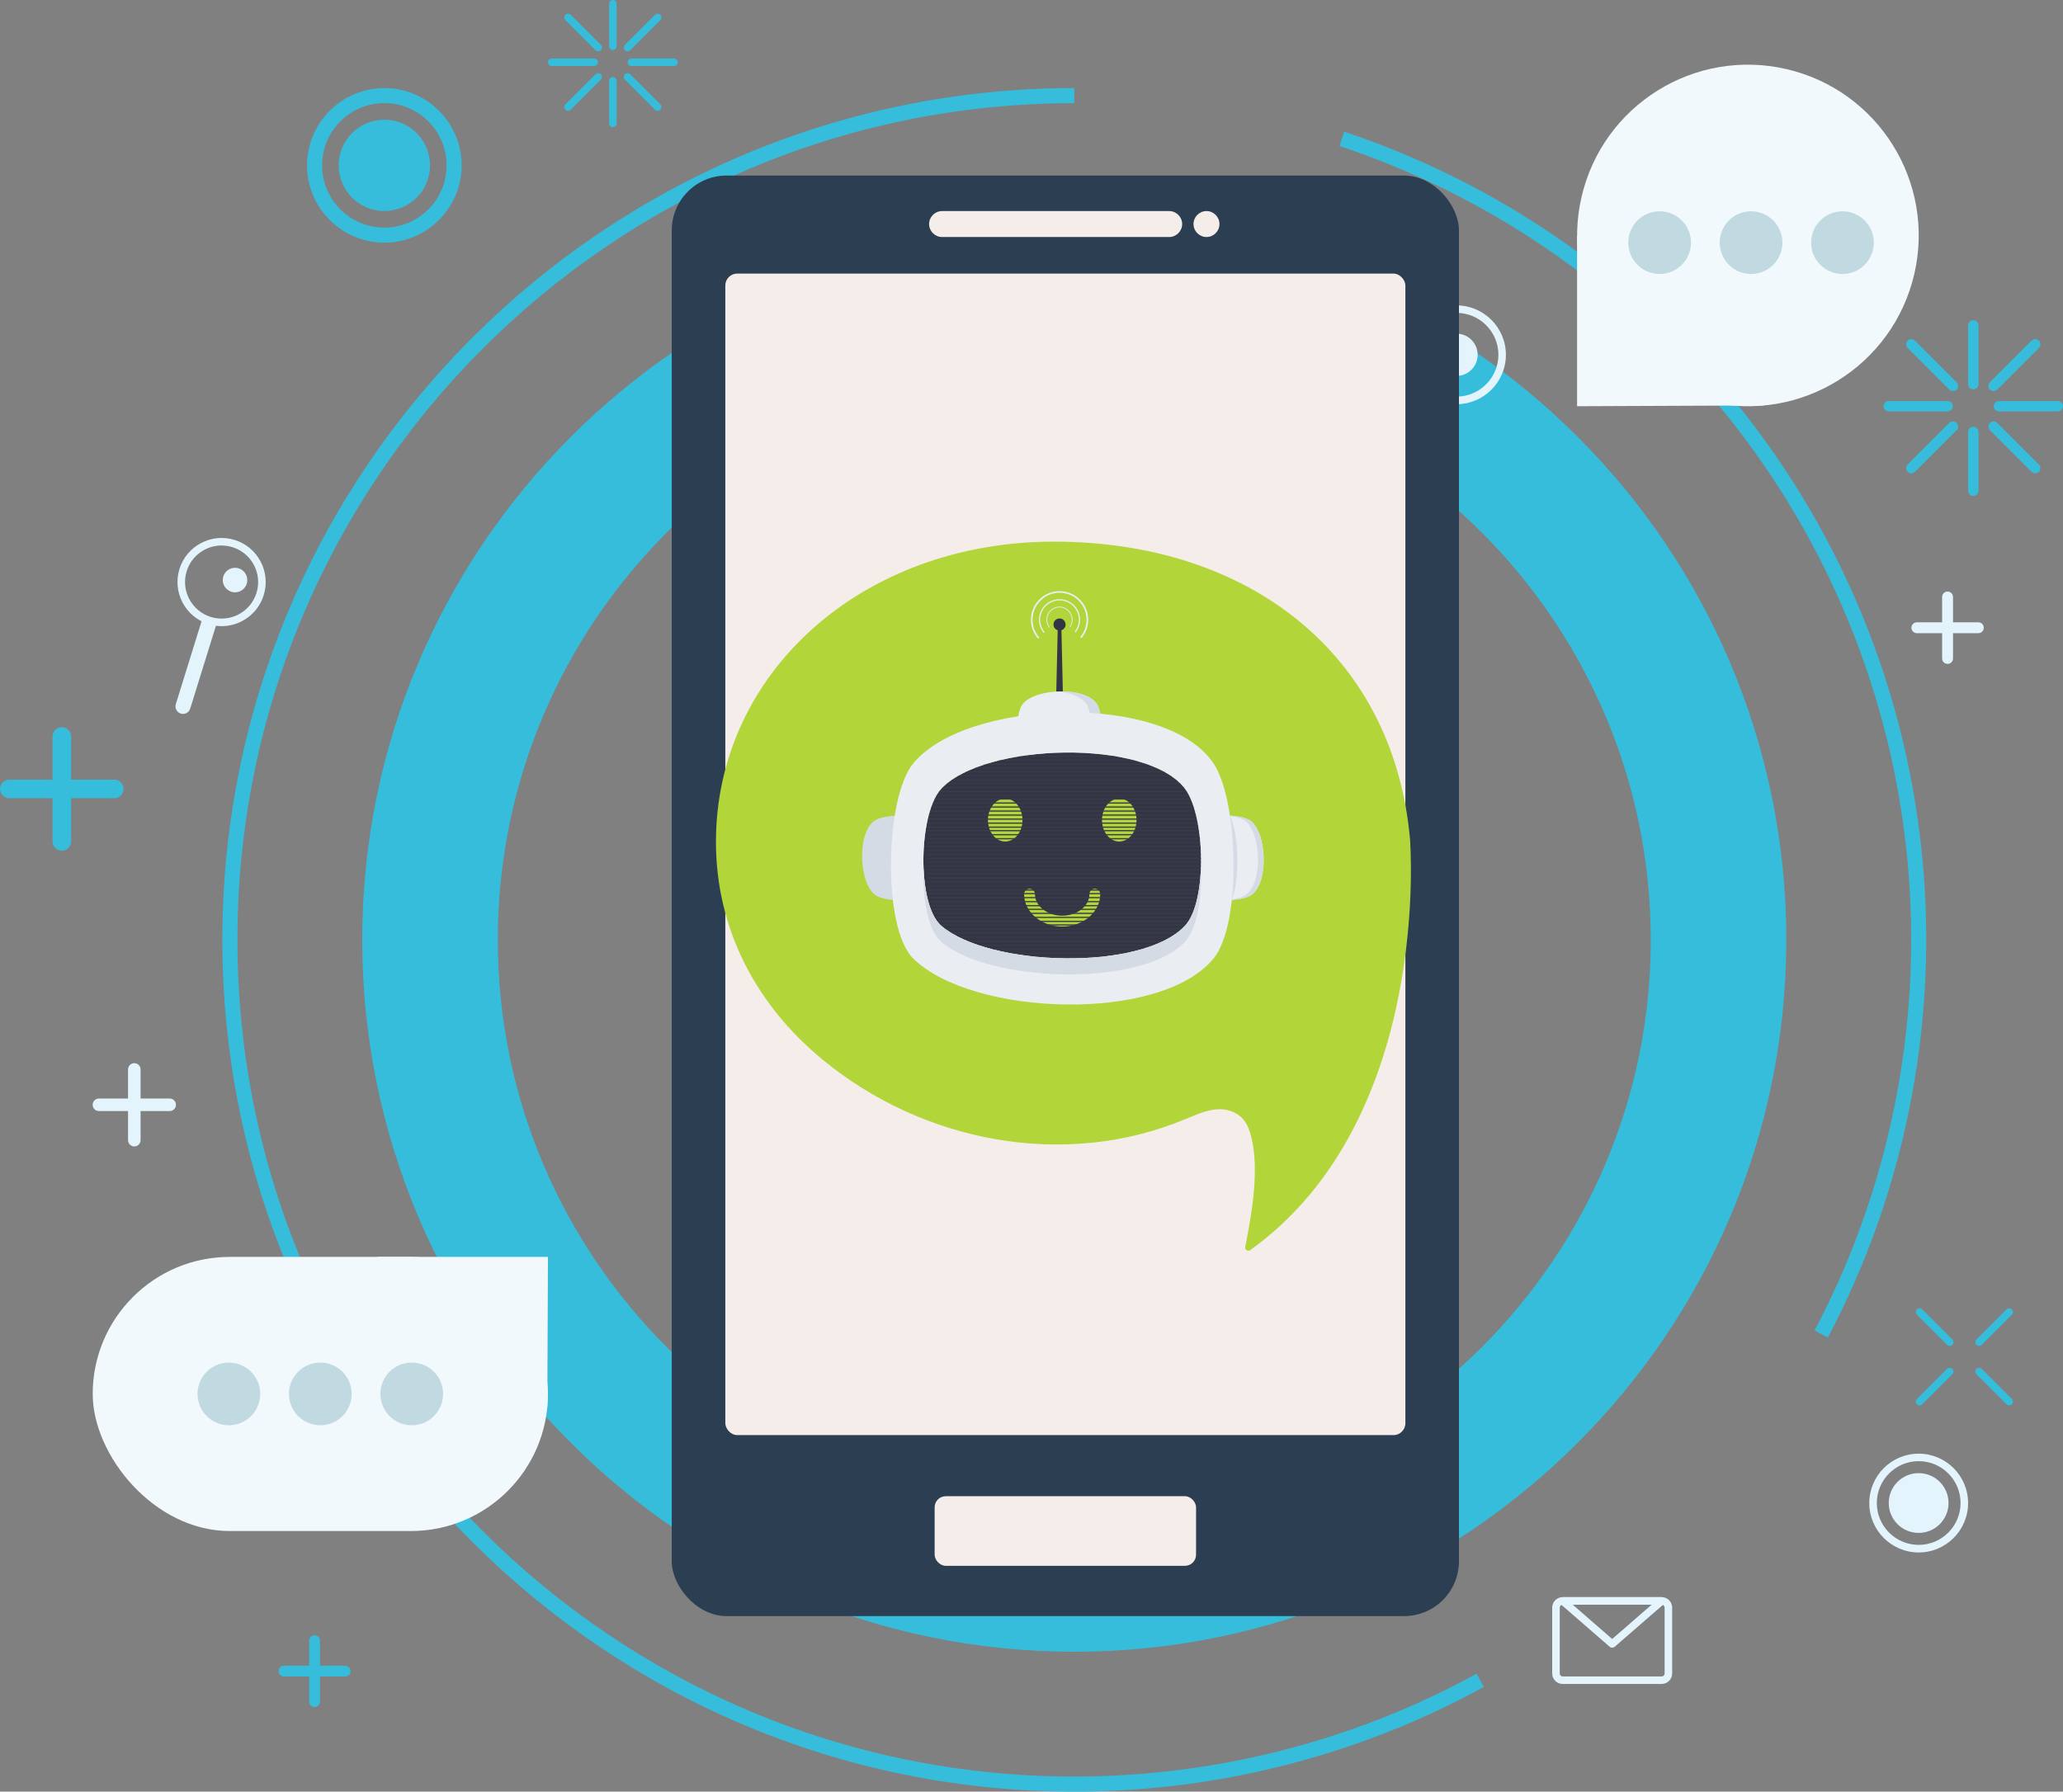 <?xml version="1.0" encoding="UTF-8"?><svg xmlns="http://www.w3.org/2000/svg" viewBox="0 0 451.3 392"><rect x="0" y="0" width="451.3" height="392" fill="#808080" stroke="none"/><defs><style>.cls-1{mix-blend-mode:soft-light;}.cls-1,.cls-2{fill:#d4dbe4;}.cls-3{fill:#e3f4fc;}.cls-4{fill:#333544;}.cls-5{fill:#c1d9e0;}.cls-6{fill:#b2d53a;}.cls-7{fill:#393b4a;}.cls-8{fill:#35bddb;}.cls-9{fill:#2c3e52;}.cls-10{fill:#f5edea;}.cls-11{fill:#eaedf1;}.cls-12{fill:none;isolation:isolate;}.cls-13{fill:#f2f9fc;}</style></defs><g class="cls-12"><g id="Layer_2"><g id="_Ñëîé_1"><path class="cls-8" d="m235.01,361.4c-85.89,0-155.77-69.88-155.77-155.77S149.12,49.87,235.01,49.87s155.76,69.88,155.76,155.76-69.88,155.77-155.76,155.77Zm0-281.87c-69.54,0-126.11,56.57-126.11,126.11s56.57,126.11,126.11,126.11,126.11-56.57,126.11-126.11-56.57-126.11-126.11-126.11Z"/><path class="cls-8" d="m235.01,392c-102.76,0-186.37-83.6-186.37-186.37S132.24,19.27,235.01,19.27v3.3c-100.95,0-183.07,82.13-183.07,183.07s82.13,183.07,183.07,183.07c30.77,0,61.2-7.78,88-22.5l1.59,2.89c-27.29,14.99-58.27,22.91-89.59,22.91Z"/><path class="cls-8" d="m399.86,292.65l-2.91-1.54c13.83-26.14,21.14-55.7,21.14-85.48,0-78.92-50.26-148.72-125.07-173.69l1.04-3.13c76.16,25.42,127.32,96.48,127.32,176.82,0,30.31-7.44,60.4-21.52,87.02Z"/><path class="cls-8" d="m84.08,53.09c-9.33,0-16.91-7.59-16.91-16.91s7.59-16.91,16.91-16.91,16.91,7.59,16.91,16.91-7.59,16.91-16.91,16.91Zm0-30.53c-7.51,0-13.62,6.11-13.62,13.62s6.11,13.62,13.62,13.62,13.62-6.11,13.62-13.62-6.11-13.62-13.62-13.62Z"/><circle class="cls-8" cx="84.08" cy="36.18" r="9.99"/><path class="cls-3" d="m419.73,339.68c-5.96,0-10.81-4.85-10.81-10.81s4.85-10.81,10.81-10.81,10.81,4.85,10.81,10.81-4.85,10.81-10.81,10.81Zm0-19.98c-5.05,0-9.16,4.11-9.16,9.16s4.11,9.16,9.16,9.16,9.16-4.11,9.16-9.16-4.11-9.16-9.16-9.16Z"/><path class="cls-3" d="m426.26,328.86c0,3.61-2.93,6.54-6.54,6.54s-6.54-2.93-6.54-6.54,2.93-6.54,6.54-6.54,6.54,2.93,6.54,6.54Z"/><path class="cls-3" d="m318.62,88.44c-5.96,0-10.81-4.85-10.81-10.81s4.85-10.81,10.81-10.81,10.81,4.85,10.81,10.81-4.85,10.81-10.81,10.81Zm0-19.98c-5.05,0-9.16,4.11-9.16,9.16s4.11,9.16,9.16,9.16,9.17-4.11,9.17-9.16-4.11-9.16-9.17-9.16Z"/><path class="cls-3" d="m323.25,77.63c0,2.55-2.07,4.62-4.62,4.62s-4.62-2.07-4.62-4.62,2.07-4.62,4.62-4.62,4.62,2.07,4.62,4.62Z"/><path class="cls-8" d="m134.07,10.95c-.46,0-.82-.37-.82-.82V.82c0-.46.37-.82.82-.82s.82.37.82.82v9.31c0,.46-.37.82-.82.82Z"/><path class="cls-8" d="m134.07,27.82c-.46,0-.82-.37-.82-.82v-9.31c0-.46.37-.82.82-.82s.82.37.82.82v9.31c0,.45-.37.82-.82.82Z"/><path class="cls-8" d="m147.44,14.44h-9.31c-.46,0-.82-.37-.82-.82s.37-.82.82-.82h9.31c.45,0,.82.37.82.82s-.37.82-.82.82Z"/><path class="cls-8" d="m130,14.44h-9.31c-.45,0-.82-.37-.82-.82s.37-.82.82-.82h9.31c.46,0,.82.37.82.82s-.37.82-.82.82Z"/><path class="cls-8" d="m137.29,11.22c-.21,0-.42-.08-.58-.24-.32-.32-.32-.84,0-1.17l6.58-6.58c.32-.32.84-.32,1.17,0,.32.32.32.84,0,1.17l-6.58,6.58c-.16.16-.37.24-.58.24Z"/><path class="cls-8" d="m124.27,24.24c-.21,0-.42-.08-.58-.24-.32-.32-.32-.84,0-1.17l6.58-6.58c.32-.32.84-.32,1.17,0,.32.32.32.84,0,1.17l-6.58,6.58c-.16.16-.37.24-.58.24Z"/><path class="cls-8" d="m143.87,24.24c-.21,0-.42-.08-.58-.24l-6.58-6.58c-.32-.32-.32-.84,0-1.17.32-.32.84-.32,1.17,0l6.58,6.58c.32.32.32.84,0,1.17-.16.16-.37.24-.58.24Z"/><path class="cls-8" d="m130.85,11.22c-.21,0-.42-.08-.58-.24l-6.58-6.58c-.32-.32-.32-.84,0-1.17.32-.32.84-.32,1.17,0l6.58,6.58c.32.32.32.84,0,1.17-.16.16-.37.24-.58.24Z"/><path class="cls-8" d="m432.94,294.48c-.21,0-.42-.08-.58-.24-.32-.32-.32-.84,0-1.17l6.58-6.58c.32-.32.84-.32,1.17,0,.32.32.32.84,0,1.17l-6.58,6.58c-.16.16-.37.24-.58.24Z"/><path class="cls-8" d="m419.92,307.5c-.21,0-.42-.08-.58-.24-.32-.32-.32-.84,0-1.17l6.58-6.58c.32-.32.84-.32,1.17,0,.32.32.32.84,0,1.17l-6.58,6.58c-.16.16-.37.24-.58.24Z"/><path class="cls-8" d="m439.52,307.5c-.21,0-.42-.08-.58-.24l-6.58-6.58c-.32-.32-.32-.84,0-1.17.32-.32.84-.32,1.17,0l6.58,6.58c.32.32.32.84,0,1.17-.16.16-.37.24-.58.24Z"/><path class="cls-8" d="m426.5,294.48c-.21,0-.42-.08-.58-.24l-6.58-6.58c-.32-.32-.32-.84,0-1.17.32-.32.84-.32,1.17,0l6.58,6.58c.32.32.32.84,0,1.17-.16.16-.37.24-.58.24Z"/><path class="cls-8" d="m431.68,85.19c-.63,0-1.14-.51-1.14-1.14v-12.86c0-.63.51-1.14,1.14-1.14s1.14.51,1.14,1.14v12.86c0,.63-.51,1.14-1.14,1.14Z"/><path class="cls-8" d="m431.68,108.5c-.63,0-1.14-.51-1.14-1.14v-12.86c0-.63.51-1.14,1.14-1.14s1.14.51,1.14,1.14v12.86c0,.63-.51,1.14-1.14,1.14Z"/><path class="cls-8" d="m450.16,90.02h-12.86c-.63,0-1.14-.51-1.14-1.14s.51-1.14,1.14-1.14h12.86c.63,0,1.14.51,1.14,1.14s-.51,1.14-1.14,1.14Z"/><path class="cls-8" d="m426.05,90.02h-12.86c-.63,0-1.14-.51-1.14-1.14s.51-1.14,1.14-1.14h12.86c.63,0,1.14.51,1.14,1.14s-.51,1.14-1.14,1.14Z"/><path class="cls-8" d="m436.13,85.57c-.29,0-.58-.11-.81-.33-.44-.44-.44-1.17,0-1.61l9.09-9.09c.45-.44,1.17-.44,1.61,0,.44.44.44,1.17,0,1.61l-9.09,9.09c-.22.22-.51.33-.81.33Z"/><path class="cls-8" d="m418.13,103.56c-.29,0-.58-.11-.81-.33-.44-.44-.44-1.17,0-1.61l9.09-9.09c.45-.44,1.17-.44,1.61,0,.44.44.44,1.17,0,1.61l-9.09,9.09c-.22.22-.51.33-.81.33Z"/><path class="cls-8" d="m445.22,103.56c-.29,0-.58-.11-.81-.33l-9.09-9.09c-.44-.44-.44-1.17,0-1.61.45-.44,1.17-.44,1.61,0l9.09,9.09c.44.44.44,1.17,0,1.61-.22.22-.51.33-.81.33Z"/><path class="cls-8" d="m427.23,85.57c-.29,0-.58-.11-.81-.33l-9.09-9.09c-.44-.44-.44-1.17,0-1.61.45-.44,1.17-.44,1.61,0l9.09,9.09c.44.44.44,1.17,0,1.61-.22.22-.51.33-.81.33Z"/><path class="cls-8" d="m68.82,373.51c-.65,0-1.18-.53-1.18-1.18v-13.37c0-.65.53-1.18,1.18-1.18s1.18.53,1.18,1.18v13.37c0,.65-.53,1.18-1.18,1.18Z"/><path class="cls-8" d="m75.5,366.82h-13.37c-.65,0-1.18-.53-1.18-1.18s.53-1.18,1.18-1.18h13.37c.65,0,1.18.53,1.18,1.18s-.53,1.18-1.18,1.18Z"/><path class="cls-8" d="m13.52,186.14c-1.12,0-2.03-.91-2.03-2.03v-22.97c0-1.12.91-2.03,2.03-2.03s2.03.91,2.03,2.03v22.97c0,1.12-.91,2.03-2.03,2.03Z"/><path class="cls-8" d="m25.01,174.65H2.03c-1.12,0-2.03-.91-2.03-2.03s.91-2.03,2.03-2.03h22.97c1.12,0,2.03.91,2.03,2.03s-.91,2.03-2.03,2.03Z"/><path class="cls-3" d="m273.66,353.2c-.76,0-1.37-.61-1.37-1.37v-15.48c0-.76.61-1.37,1.37-1.37s1.37.61,1.37,1.37v15.48c0,.76-.61,1.37-1.37,1.37Z"/><path class="cls-3" d="m281.4,345.47h-15.48c-.76,0-1.37-.61-1.37-1.37s.61-1.37,1.37-1.37h15.48c.76,0,1.37.61,1.37,1.37s-.61,1.37-1.37,1.37Z"/><path class="cls-3" d="m29.38,250.84c-.76,0-1.37-.61-1.37-1.37v-15.48c0-.76.61-1.37,1.37-1.37s1.37.61,1.37,1.37v15.48c0,.76-.61,1.37-1.37,1.37Z"/><path class="cls-3" d="m37.12,243.1h-15.48c-.76,0-1.37-.61-1.37-1.37s.61-1.37,1.37-1.37h15.48c.76,0,1.37.61,1.37,1.37s-.61,1.37-1.37,1.37Z"/><path class="cls-3" d="m426.05,145.26c-.66,0-1.19-.53-1.19-1.19v-13.45c0-.66.53-1.19,1.19-1.19s1.19.53,1.19,1.19v13.45c0,.66-.53,1.19-1.19,1.19Z"/><path class="cls-3" d="m432.78,138.54h-13.45c-.66,0-1.19-.53-1.19-1.19s.53-1.19,1.19-1.19h13.45c.66,0,1.19.53,1.19,1.19s-.53,1.19-1.19,1.19Z"/><path class="cls-3" d="m48.48,137c-.96,0-1.93-.15-2.87-.44-5.08-1.58-7.93-6.99-6.35-12.07,1.58-5.08,6.99-7.93,12.07-6.35,2.46.76,4.48,2.44,5.68,4.72s1.44,4.89.68,7.35h0c-.76,2.46-2.44,4.48-4.72,5.68-1.41.74-2.94,1.11-4.48,1.11Zm0-17.65c-3.41,0-6.58,2.2-7.64,5.63-1.31,4.21,1.06,8.7,5.27,10.01,2.04.63,4.2.43,6.09-.56,1.89-1,3.28-2.67,3.91-4.71h0c.63-2.04.43-4.2-.56-6.09-.99-1.89-2.67-3.28-4.71-3.91-.79-.24-1.58-.36-2.37-.36Z"/><path class="cls-3" d="m45.86,135.78c-.53-.17-1.04-.38-1.51-.63-.02.05-.05.09-.06.15l-5.83,18.77c-.27.87.22,1.79,1.09,2.06.87.27,1.79-.22,2.06-1.09l5.83-18.77c.02-.05.02-.1.03-.15-.54-.06-1.07-.17-1.61-.33Z"/><path class="cls-3" d="m53.98,127.71c-.44,1.42-1.95,2.21-3.36,1.77s-2.21-1.95-1.77-3.36c.44-1.42,1.95-2.21,3.36-1.77s2.21,1.95,1.77,3.36Z"/><path class="cls-3" d="m363.51,368.45h-21.66c-1.26,0-2.29-1.03-2.29-2.29v-14.42c0-1.26,1.03-2.29,2.29-2.29h21.66c1.26,0,2.29,1.03,2.29,2.29v14.42c0,1.26-1.03,2.29-2.29,2.29Zm-21.66-17.34c-.35,0-.64.29-.64.64v14.42c0,.35.29.64.64.64h21.66c.35,0,.64-.29.64-.64v-14.42c0-.35-.29-.64-.64-.64h-21.66Z"/><path class="cls-3" d="m352.68,360.52c-.19,0-.39-.07-.54-.2l-10.83-9.41c-.26-.23-.35-.59-.23-.91.12-.32.43-.54.77-.54h21.66c.34,0,.65.21.77.54.12.32.03.69-.23.91l-10.83,9.41c-.16.13-.35.2-.54.2Zm-8.63-9.41l8.63,7.5,8.63-7.5h-17.25Z"/><circle class="cls-13" cx="382.37" cy="51.52" r="37.36" transform="translate(245.72 412.33) rotate(-76.93)"/><polygon class="cls-13" points="345 51.52 345 88.88 385.83 88.71 345 51.52"/><path class="cls-5" d="m369.92,53.09c0,3.79-3.07,6.86-6.86,6.86s-6.86-3.07-6.86-6.86,3.07-6.86,6.86-6.86,6.86,3.07,6.86,6.86Z"/><path class="cls-5" d="m389.92,53.09c0,3.79-3.07,6.86-6.86,6.86s-6.86-3.07-6.86-6.86,3.07-6.86,6.86-6.86,6.86,3.07,6.86,6.86Z"/><path class="cls-5" d="m409.92,53.09c0,3.79-3.07,6.86-6.86,6.86s-6.86-3.07-6.86-6.86,3.07-6.86,6.86-6.86,6.86,3.07,6.86,6.86Z"/><rect class="cls-13" x="20.27" y="275" width="99.59" height="59.98" rx="29.99" ry="29.99" transform="translate(140.14 609.99) rotate(180)"/><polygon class="cls-13" points="82.5 275 119.87 275 119.73 307.77 82.5 275"/><path class="cls-5" d="m56.93,304.99c0,3.79-3.07,6.86-6.86,6.86s-6.86-3.07-6.86-6.86,3.07-6.86,6.86-6.86,6.86,3.07,6.86,6.86Z"/><path class="cls-5" d="m76.93,304.99c0,3.79-3.07,6.86-6.86,6.86s-6.86-3.07-6.86-6.86,3.07-6.86,6.86-6.86,6.86,3.07,6.86,6.86Z"/><path class="cls-5" d="m96.93,304.99c0,3.79-3.07,6.86-6.86,6.86s-6.86-3.07-6.86-6.86,3.07-6.86,6.86-6.86,6.86,3.07,6.86,6.86Z"/><rect class="cls-9" x="146.95" y="38.41" width="172.21" height="315.19" rx="12" ry="12"/><rect class="cls-10" x="158.67" y="59.86" width="148.77" height="254.14" rx="2.6" ry="2.6"/><rect class="cls-10" x="204.46" y="327.37" width="57.19" height="15.23" rx="2.43" ry="2.43"/><path class="cls-10" d="m255.77,51.86h-49.68c-1.56,0-2.84-1.28-2.84-2.84h0c0-1.56,1.28-2.84,2.84-2.84h49.68c1.56,0,2.84,1.28,2.84,2.84h0c0,1.56-1.28,2.84-2.84,2.84Z"/><path class="cls-10" d="m263.93,51.86h0c-1.56,0-2.84-1.28-2.84-2.84h0c0-1.56,1.28-2.84,2.84-2.84h0c1.56,0,2.84,1.28,2.84,2.84h0c0,1.56-1.28,2.84-2.84,2.84Z"/><path class="cls-6" d="m230.58,118.51c42.15,0,74.08,24.13,77.86,64.9,0,0,5.16,61.36-34.94,90.11-.51.37-1.21-.05-1.09-.68,1.41-7.27,3.14-16.75,1.32-24.07-.72-2.9-1.88-4.85-4.72-5.74-3.2-1.01-6.57.53-9.66,1.82-26.44,11.04-57.41,5.13-79.45-13.04-14.48-11.95-23.28-28.56-23.28-47.59,0-36.87,31.82-65.71,73.96-65.71Z"/><path class="cls-11" d="m263.17,195.88c-3.52-2.87-3.13-13.07,0-16.23,1.65-1.67,8.65-1.51,10.5,0,3.52,2.87,3.87,13.68,0,16.23-2.04,1.35-8.65,1.51-10.5,0Z"/><path class="cls-2" d="m261.29,198.08c-2.49-3.56-2.21-16.2,0-20.12,1.17-2.06,6.12-1.88,7.43,0,2.49,3.56,2.74,16.95,0,20.12-1.44,1.67-6.12,1.88-7.43,0Z"/><path class="cls-1" d="m273.67,179.65c-.98-.8-3.4-1.22-5.71-1.19,1.89.11,3.66.51,4.47,1.16,3.52,2.87,3.87,13.68,0,16.23-1.02.67-3.17,1.05-5.3,1.07,2.49.14,5.32-.24,6.54-1.04,3.87-2.55,3.52-13.36,0-16.23Z"/><path class="cls-11" d="m228.54,138.31c-.62-.73-.99-1.68-.99-2.71,0-2.33,1.9-4.23,4.23-4.23s4.23,1.9,4.23,4.23c0,.98-.34,1.88-.9,2.6.06.06.13.13.19.19.61-.77.98-1.74.98-2.79,0-2.48-2.02-4.5-4.5-4.5s-4.5,2.02-4.5,4.5c0,1.1.4,2.11,1.06,2.9l.19-.19Z"/><path class="cls-11" d="m229.63,137.21c-.34-.45-.54-1.01-.54-1.62,0-1.48,1.21-2.69,2.69-2.69s2.69,1.21,2.69,2.69c0,.56-.17,1.07-.46,1.5l.12.12c.32-.46.51-1.02.51-1.62,0-1.58-1.28-2.86-2.86-2.86s-2.86,1.28-2.86,2.86c0,.65.22,1.25.59,1.74l.12-.12Z"/><path class="cls-11" d="m227.36,139.49c-.92-1.04-1.47-2.4-1.47-3.89,0-3.25,2.65-5.9,5.9-5.9s5.9,2.65,5.9,5.9c0,1.44-.52,2.76-1.38,3.79l.26.26c.93-1.09,1.49-2.51,1.49-4.05,0-3.46-2.81-6.27-6.27-6.27s-6.27,2.81-6.27,6.27c0,1.59.6,3.05,1.58,4.15l.26-.26Z"/><path class="cls-4" d="m233.1,136.64c0-.73-.59-1.32-1.32-1.32s-1.32.59-1.32,1.32c0,.59.38,1.09.92,1.26l-.78,34.08s0,.04,0,.05c.02.66.56,1.18,1.22,1.16.66-.02,1.18-.56,1.16-1.22l-.78-34.08c.53-.17.92-.67.92-1.26Z"/><path class="cls-11" d="m239.95,164.54c-2.87,3.52-13.07,3.13-16.23,0-1.67-1.65-1.51-8.65,0-10.5,2.87-3.52,13.68-3.87,16.23,0,1.35,2.04,1.51,8.65,0,10.5Z"/><path class="cls-1" d="m239.95,154.04c-1.39-2.11-5.23-2.96-8.9-2.74,2.88.18,5.52,1.06,6.62,2.74,1.35,2.04,1.51,8.65,0,10.5-1.23,1.5-3.8,2.29-6.58,2.46,3.58.21,7.31-.55,8.87-2.46,1.51-1.86,1.35-8.46,0-10.5Z"/><path class="cls-2" d="m201.86,179.53c3.52,2.87,3.13,13.07,0,16.23-1.65,1.67-8.65,1.51-10.5,0-3.52-2.87-3.87-13.68,0-16.23,2.04-1.35,8.65-1.51,10.5,0Z"/><path class="cls-4" d="m259.22,202.57c-9.42,10.05-42.93,8.93-53.3,0-5.47-4.71-4.97-24.69,0-30,9.42-10.05,44.92-11.05,53.3,0,4.42,5.83,4.97,24.69,0,30Z"/><path class="cls-6" d="m232.37,202.73c-4.6,0-8.34-3.18-8.34-7.08,0-.66.53-1.19,1.19-1.19s1.19.53,1.19,1.19c0,2.59,2.67,4.7,5.95,4.7s5.95-2.11,5.95-4.7c0-.66.53-1.19,1.19-1.19s1.19.53,1.19,1.19c0,3.9-3.74,7.08-8.34,7.08Z"/><ellipse class="cls-6" cx="219.9" cy="179.43" rx="3.78" ry="4.7"/><ellipse class="cls-6" cx="244.85" cy="179.43" rx="3.78" ry="4.7"/><rect class="cls-7" x="202.88" y="177.33" width="60.37" height=".26"/><rect class="cls-7" x="202.88" y="176.45" width="60.37" height=".26"/><rect class="cls-7" x="202.88" y="175.57" width="60.37" height=".26"/><rect class="cls-7" x="202.88" y="174.69" width="60.37" height=".26"/><rect class="cls-7" x="202.88" y="173.92" width="60.37" height=".26"/><rect class="cls-7" x="202.88" y="173.04" width="60.37" height=".26"/><rect class="cls-7" x="202.88" y="172.16" width="60.37" height=".26"/><rect class="cls-7" x="202.88" y="171.28" width="60.37" height=".26"/><rect class="cls-7" x="202.88" y="170.49" width="60.37" height=".26"/><rect class="cls-7" x="202.88" y="169.61" width="60.37" height=".26"/><rect class="cls-7" x="202.88" y="168.73" width="60.37" height=".26"/><rect class="cls-7" x="202.88" y="167.85" width="60.37" height=".26"/><rect class="cls-7" x="202.88" y="167.08" width="60.37" height=".26"/><rect class="cls-7" x="202.88" y="166.2" width="60.37" height=".26"/><rect class="cls-7" x="202.88" y="165.32" width="60.37" height=".26"/><rect class="cls-7" x="202.88" y="164.44" width="60.37" height=".26"/><rect class="cls-7" x="202.88" y="191.1" width="60.37" height=".26"/><rect class="cls-7" x="202.88" y="190.22" width="60.37" height=".26"/><rect class="cls-7" x="202.88" y="189.34" width="60.37" height=".26"/><rect class="cls-7" x="202.88" y="188.46" width="60.37" height=".26"/><rect class="cls-7" x="202.88" y="187.7" width="60.37" height=".26"/><rect class="cls-7" x="202.88" y="186.82" width="60.37" height=".26"/><rect class="cls-7" x="202.88" y="185.94" width="60.37" height=".26"/><rect class="cls-7" x="202.88" y="185.06" width="60.37" height=".26"/><rect class="cls-7" x="202.88" y="184.26" width="60.37" height=".26"/><rect class="cls-7" x="202.88" y="183.38" width="60.37" height=".26"/><rect class="cls-7" x="202.88" y="182.5" width="60.37" height=".26"/><rect class="cls-7" x="202.88" y="181.62" width="60.37" height=".26"/><rect class="cls-7" x="202.88" y="180.85" width="60.37" height=".26"/><rect class="cls-7" x="202.88" y="179.97" width="60.37" height=".26"/><rect class="cls-7" x="202.88" y="179.09" width="60.37" height=".26"/><rect class="cls-7" x="202.88" y="178.21" width="60.37" height=".26"/><rect class="cls-7" x="202.88" y="204.88" width="60.37" height=".26"/><rect class="cls-7" x="202.88" y="204" width="60.37" height=".26"/><rect class="cls-7" x="202.88" y="203.12" width="60.37" height=".26"/><rect class="cls-7" x="202.88" y="202.24" width="60.37" height=".26"/><rect class="cls-7" x="202.88" y="201.47" width="60.37" height=".26"/><rect class="cls-7" x="202.88" y="200.59" width="60.37" height=".26"/><rect class="cls-7" x="202.88" y="199.71" width="60.37" height=".26"/><rect class="cls-7" x="202.88" y="198.83" width="60.37" height=".26"/><rect class="cls-7" x="202.88" y="198.03" width="60.37" height=".26"/><rect class="cls-7" x="202.88" y="197.15" width="60.37" height=".26"/><rect class="cls-7" x="202.88" y="196.27" width="60.37" height=".26"/><rect class="cls-7" x="202.88" y="195.39" width="60.37" height=".26"/><rect class="cls-7" x="202.88" y="194.62" width="60.37" height=".26"/><rect class="cls-7" x="202.88" y="193.74" width="60.37" height=".26"/><rect class="cls-7" x="202.88" y="192.86" width="60.37" height=".26"/><rect class="cls-7" x="202.88" y="191.98" width="60.37" height=".26"/><rect class="cls-7" x="202.88" y="210.98" width="60.37" height=".26"/><rect class="cls-7" x="202.88" y="210.1" width="60.37" height=".26"/><rect class="cls-7" x="202.88" y="209.22" width="60.37" height=".26"/><rect class="cls-7" x="202.88" y="208.45" width="60.37" height=".26"/><rect class="cls-7" x="202.88" y="207.57" width="60.37" height=".26"/><rect class="cls-7" x="202.88" y="206.69" width="60.37" height=".26"/><rect class="cls-7" x="202.88" y="205.81" width="60.37" height=".26"/><path class="cls-11" d="m265.51,167.09c-10.34-15.69-54.16-14.26-65.78,0-6.14,7.53-6.75,35.89,0,42.59,12.79,12.68,54.16,14.26,65.78,0,6.14-7.53,5.46-34.3,0-42.59Zm-6.29,35.48c-9.42,10.05-42.93,8.93-53.3,0-5.47-4.71-4.97-24.69,0-30,9.42-10.05,44.92-11.05,53.3,0,4.42,5.83,4.97,24.69,0,30Z"/><path class="cls-2" d="m259.22,202.57c-9.42,10.05-42.93,8.93-53.3,0-2.41-2.08-3.67-7.14-3.88-12.59-.26,6.68.96,13.57,3.88,16.09,10.36,8.93,43.88,10.05,53.3,0,2.65-2.83,3.73-9.51,3.49-16.02-.2,5.28-1.32,10.2-3.49,12.52Z"/></g></g></g></svg>